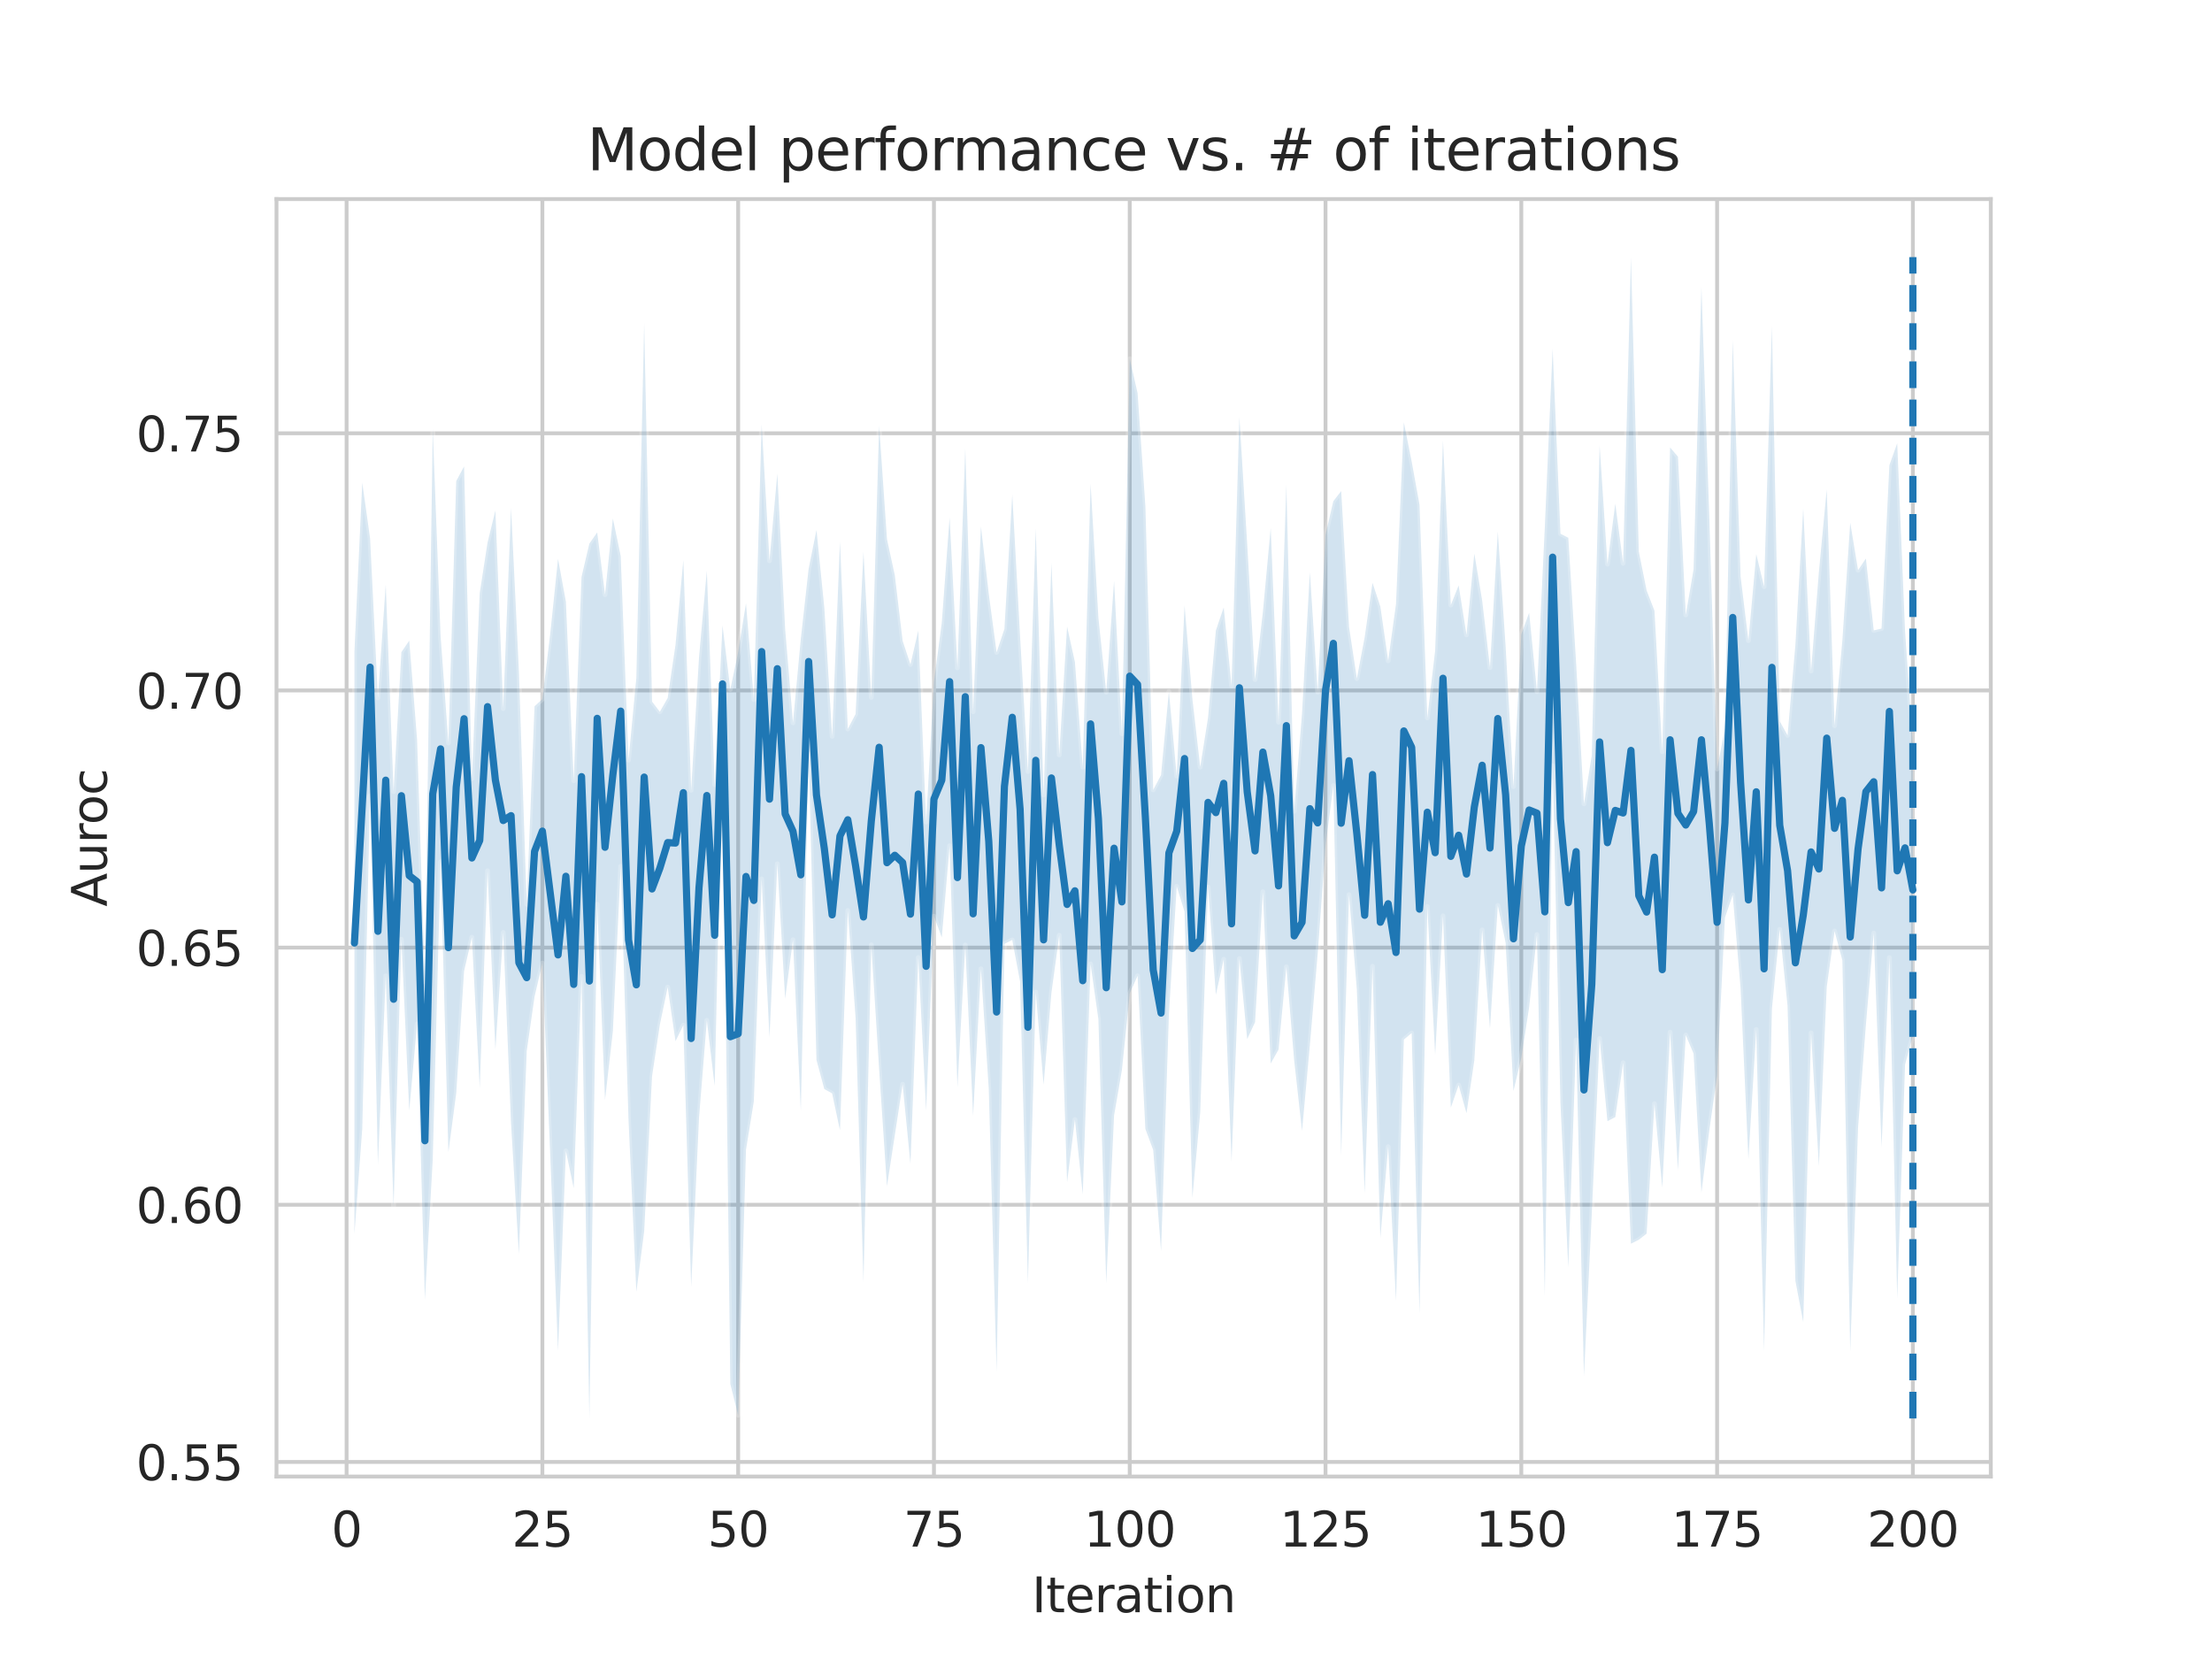 <?xml version="1.0" encoding="utf-8" standalone="no"?>
<!DOCTYPE svg PUBLIC "-//W3C//DTD SVG 1.1//EN"
  "http://www.w3.org/Graphics/SVG/1.1/DTD/svg11.dtd">
<svg xmlns:xlink="http://www.w3.org/1999/xlink" width="460.8pt" height="345.6pt" viewBox="0 0 460.8 345.6" xmlns="http://www.w3.org/2000/svg" version="1.1">
 <defs>
  <style type="text/css">*{stroke-linejoin: round; stroke-linecap: butt}</style>
 </defs>
 <g id="figure_1">
  <g id="patch_1">
   <path d="M 0 345.6 
L 460.8 345.6 
L 460.8 0 
L 0 0 
z
" style="fill: #ffffff"/>
  </g>
  <g id="axes_1">
   <g id="patch_2">
    <path d="M 57.6 307.584 
L 414.72 307.584 
L 414.72 41.472 
L 57.6 41.472 
z
" style="fill: #ffffff"/>
   </g>
   <g id="matplotlib.axis_1">
    <g id="xtick_1">
     <g id="line2d_1">
      <path d="M 72.201 307.584 
L 72.201 41.472 
" clip-path="url(#p3bf1d0aa64)" style="fill: none; stroke: #cccccc; stroke-width: 0.8; stroke-linecap: round"/>
     </g>
     <g id="text_1">
      <!-- 0 -->
      <g style="fill: #262626" transform="translate(69.02 322.182)scale(0.1 -0.1)">
       <defs>
        <path id="DejaVuSans-30" d="M 2034 4250 
Q 1547 4250 1301 3770 
Q 1056 3291 1056 2328 
Q 1056 1369 1301 889 
Q 1547 409 2034 409 
Q 2525 409 2770 889 
Q 3016 1369 3016 2328 
Q 3016 3291 2770 3770 
Q 2525 4250 2034 4250 
z
M 2034 4750 
Q 2819 4750 3233 4129 
Q 3647 3509 3647 2328 
Q 3647 1150 3233 529 
Q 2819 -91 2034 -91 
Q 1250 -91 836 529 
Q 422 1150 422 2328 
Q 422 3509 836 4129 
Q 1250 4750 2034 4750 
z
" transform="scale(0.016)"/>
       </defs>
       <use xlink:href="#DejaVuSans-30"/>
      </g>
     </g>
    </g>
    <g id="xtick_2">
     <g id="line2d_2">
      <path d="M 112.987 307.584 
L 112.987 41.472 
" clip-path="url(#p3bf1d0aa64)" style="fill: none; stroke: #cccccc; stroke-width: 0.8; stroke-linecap: round"/>
     </g>
     <g id="text_2">
      <!-- 25 -->
      <g style="fill: #262626" transform="translate(106.625 322.182)scale(0.1 -0.1)">
       <defs>
        <path id="DejaVuSans-32" d="M 1228 531 
L 3431 531 
L 3431 0 
L 469 0 
L 469 531 
Q 828 903 1448 1529 
Q 2069 2156 2228 2338 
Q 2531 2678 2651 2914 
Q 2772 3150 2772 3378 
Q 2772 3750 2511 3984 
Q 2250 4219 1831 4219 
Q 1534 4219 1204 4116 
Q 875 4013 500 3803 
L 500 4441 
Q 881 4594 1212 4672 
Q 1544 4750 1819 4750 
Q 2544 4750 2975 4387 
Q 3406 4025 3406 3419 
Q 3406 3131 3298 2873 
Q 3191 2616 2906 2266 
Q 2828 2175 2409 1742 
Q 1991 1309 1228 531 
z
" transform="scale(0.016)"/>
        <path id="DejaVuSans-35" d="M 691 4666 
L 3169 4666 
L 3169 4134 
L 1269 4134 
L 1269 2991 
Q 1406 3038 1543 3061 
Q 1681 3084 1819 3084 
Q 2600 3084 3056 2656 
Q 3513 2228 3513 1497 
Q 3513 744 3044 326 
Q 2575 -91 1722 -91 
Q 1428 -91 1123 -41 
Q 819 9 494 109 
L 494 744 
Q 775 591 1075 516 
Q 1375 441 1709 441 
Q 2250 441 2565 725 
Q 2881 1009 2881 1497 
Q 2881 1984 2565 2268 
Q 2250 2553 1709 2553 
Q 1456 2553 1204 2497 
Q 953 2441 691 2322 
L 691 4666 
z
" transform="scale(0.016)"/>
       </defs>
       <use xlink:href="#DejaVuSans-32"/>
       <use xlink:href="#DejaVuSans-35" x="63.623"/>
      </g>
     </g>
    </g>
    <g id="xtick_3">
     <g id="line2d_3">
      <path d="M 153.773 307.584 
L 153.773 41.472 
" clip-path="url(#p3bf1d0aa64)" style="fill: none; stroke: #cccccc; stroke-width: 0.8; stroke-linecap: round"/>
     </g>
     <g id="text_3">
      <!-- 50 -->
      <g style="fill: #262626" transform="translate(147.41 322.182)scale(0.1 -0.1)">
       <use xlink:href="#DejaVuSans-35"/>
       <use xlink:href="#DejaVuSans-30" x="63.623"/>
      </g>
     </g>
    </g>
    <g id="xtick_4">
     <g id="line2d_4">
      <path d="M 194.559 307.584 
L 194.559 41.472 
" clip-path="url(#p3bf1d0aa64)" style="fill: none; stroke: #cccccc; stroke-width: 0.8; stroke-linecap: round"/>
     </g>
     <g id="text_4">
      <!-- 75 -->
      <g style="fill: #262626" transform="translate(188.196 322.182)scale(0.1 -0.1)">
       <defs>
        <path id="DejaVuSans-37" d="M 525 4666 
L 3525 4666 
L 3525 4397 
L 1831 0 
L 1172 0 
L 2766 4134 
L 525 4134 
L 525 4666 
z
" transform="scale(0.016)"/>
       </defs>
       <use xlink:href="#DejaVuSans-37"/>
       <use xlink:href="#DejaVuSans-35" x="63.623"/>
      </g>
     </g>
    </g>
    <g id="xtick_5">
     <g id="line2d_5">
      <path d="M 235.344 307.584 
L 235.344 41.472 
" clip-path="url(#p3bf1d0aa64)" style="fill: none; stroke: #cccccc; stroke-width: 0.8; stroke-linecap: round"/>
     </g>
     <g id="text_5">
      <!-- 100 -->
      <g style="fill: #262626" transform="translate(225.801 322.182)scale(0.1 -0.1)">
       <defs>
        <path id="DejaVuSans-31" d="M 794 531 
L 1825 531 
L 1825 4091 
L 703 3866 
L 703 4441 
L 1819 4666 
L 2450 4666 
L 2450 531 
L 3481 531 
L 3481 0 
L 794 0 
L 794 531 
z
" transform="scale(0.016)"/>
       </defs>
       <use xlink:href="#DejaVuSans-31"/>
       <use xlink:href="#DejaVuSans-30" x="63.623"/>
       <use xlink:href="#DejaVuSans-30" x="127.246"/>
      </g>
     </g>
    </g>
    <g id="xtick_6">
     <g id="line2d_6">
      <path d="M 276.13 307.584 
L 276.13 41.472 
" clip-path="url(#p3bf1d0aa64)" style="fill: none; stroke: #cccccc; stroke-width: 0.8; stroke-linecap: round"/>
     </g>
     <g id="text_6">
      <!-- 125 -->
      <g style="fill: #262626" transform="translate(266.586 322.182)scale(0.1 -0.1)">
       <use xlink:href="#DejaVuSans-31"/>
       <use xlink:href="#DejaVuSans-32" x="63.623"/>
       <use xlink:href="#DejaVuSans-35" x="127.246"/>
      </g>
     </g>
    </g>
    <g id="xtick_7">
     <g id="line2d_7">
      <path d="M 316.916 307.584 
L 316.916 41.472 
" clip-path="url(#p3bf1d0aa64)" style="fill: none; stroke: #cccccc; stroke-width: 0.8; stroke-linecap: round"/>
     </g>
     <g id="text_7">
      <!-- 150 -->
      <g style="fill: #262626" transform="translate(307.372 322.182)scale(0.1 -0.1)">
       <use xlink:href="#DejaVuSans-31"/>
       <use xlink:href="#DejaVuSans-35" x="63.623"/>
       <use xlink:href="#DejaVuSans-30" x="127.246"/>
      </g>
     </g>
    </g>
    <g id="xtick_8">
     <g id="line2d_8">
      <path d="M 357.702 307.584 
L 357.702 41.472 
" clip-path="url(#p3bf1d0aa64)" style="fill: none; stroke: #cccccc; stroke-width: 0.8; stroke-linecap: round"/>
     </g>
     <g id="text_8">
      <!-- 175 -->
      <g style="fill: #262626" transform="translate(348.158 322.182)scale(0.1 -0.1)">
       <use xlink:href="#DejaVuSans-31"/>
       <use xlink:href="#DejaVuSans-37" x="63.623"/>
       <use xlink:href="#DejaVuSans-35" x="127.246"/>
      </g>
     </g>
    </g>
    <g id="xtick_9">
     <g id="line2d_9">
      <path d="M 398.487 307.584 
L 398.487 41.472 
" clip-path="url(#p3bf1d0aa64)" style="fill: none; stroke: #cccccc; stroke-width: 0.8; stroke-linecap: round"/>
     </g>
     <g id="text_9">
      <!-- 200 -->
      <g style="fill: #262626" transform="translate(388.944 322.182)scale(0.1 -0.1)">
       <use xlink:href="#DejaVuSans-32"/>
       <use xlink:href="#DejaVuSans-30" x="63.623"/>
       <use xlink:href="#DejaVuSans-30" x="127.246"/>
      </g>
     </g>
    </g>
    <g id="text_10">
     <!-- Iteration -->
     <g style="fill: #262626" transform="translate(214.951 335.861)scale(0.1 -0.1)">
      <defs>
       <path id="DejaVuSans-49" d="M 628 4666 
L 1259 4666 
L 1259 0 
L 628 0 
L 628 4666 
z
" transform="scale(0.016)"/>
       <path id="DejaVuSans-74" d="M 1172 4494 
L 1172 3500 
L 2356 3500 
L 2356 3053 
L 1172 3053 
L 1172 1153 
Q 1172 725 1289 603 
Q 1406 481 1766 481 
L 2356 481 
L 2356 0 
L 1766 0 
Q 1100 0 847 248 
Q 594 497 594 1153 
L 594 3053 
L 172 3053 
L 172 3500 
L 594 3500 
L 594 4494 
L 1172 4494 
z
" transform="scale(0.016)"/>
       <path id="DejaVuSans-65" d="M 3597 1894 
L 3597 1613 
L 953 1613 
Q 991 1019 1311 708 
Q 1631 397 2203 397 
Q 2534 397 2845 478 
Q 3156 559 3463 722 
L 3463 178 
Q 3153 47 2828 -22 
Q 2503 -91 2169 -91 
Q 1331 -91 842 396 
Q 353 884 353 1716 
Q 353 2575 817 3079 
Q 1281 3584 2069 3584 
Q 2775 3584 3186 3129 
Q 3597 2675 3597 1894 
z
M 3022 2063 
Q 3016 2534 2758 2815 
Q 2500 3097 2075 3097 
Q 1594 3097 1305 2825 
Q 1016 2553 972 2059 
L 3022 2063 
z
" transform="scale(0.016)"/>
       <path id="DejaVuSans-72" d="M 2631 2963 
Q 2534 3019 2420 3045 
Q 2306 3072 2169 3072 
Q 1681 3072 1420 2755 
Q 1159 2438 1159 1844 
L 1159 0 
L 581 0 
L 581 3500 
L 1159 3500 
L 1159 2956 
Q 1341 3275 1631 3429 
Q 1922 3584 2338 3584 
Q 2397 3584 2469 3576 
Q 2541 3569 2628 3553 
L 2631 2963 
z
" transform="scale(0.016)"/>
       <path id="DejaVuSans-61" d="M 2194 1759 
Q 1497 1759 1228 1600 
Q 959 1441 959 1056 
Q 959 750 1161 570 
Q 1363 391 1709 391 
Q 2188 391 2477 730 
Q 2766 1069 2766 1631 
L 2766 1759 
L 2194 1759 
z
M 3341 1997 
L 3341 0 
L 2766 0 
L 2766 531 
Q 2569 213 2275 61 
Q 1981 -91 1556 -91 
Q 1019 -91 701 211 
Q 384 513 384 1019 
Q 384 1609 779 1909 
Q 1175 2209 1959 2209 
L 2766 2209 
L 2766 2266 
Q 2766 2663 2505 2880 
Q 2244 3097 1772 3097 
Q 1472 3097 1187 3025 
Q 903 2953 641 2809 
L 641 3341 
Q 956 3463 1253 3523 
Q 1550 3584 1831 3584 
Q 2591 3584 2966 3190 
Q 3341 2797 3341 1997 
z
" transform="scale(0.016)"/>
       <path id="DejaVuSans-69" d="M 603 3500 
L 1178 3500 
L 1178 0 
L 603 0 
L 603 3500 
z
M 603 4863 
L 1178 4863 
L 1178 4134 
L 603 4134 
L 603 4863 
z
" transform="scale(0.016)"/>
       <path id="DejaVuSans-6f" d="M 1959 3097 
Q 1497 3097 1228 2736 
Q 959 2375 959 1747 
Q 959 1119 1226 758 
Q 1494 397 1959 397 
Q 2419 397 2687 759 
Q 2956 1122 2956 1747 
Q 2956 2369 2687 2733 
Q 2419 3097 1959 3097 
z
M 1959 3584 
Q 2709 3584 3137 3096 
Q 3566 2609 3566 1747 
Q 3566 888 3137 398 
Q 2709 -91 1959 -91 
Q 1206 -91 779 398 
Q 353 888 353 1747 
Q 353 2609 779 3096 
Q 1206 3584 1959 3584 
z
" transform="scale(0.016)"/>
       <path id="DejaVuSans-6e" d="M 3513 2113 
L 3513 0 
L 2938 0 
L 2938 2094 
Q 2938 2591 2744 2837 
Q 2550 3084 2163 3084 
Q 1697 3084 1428 2787 
Q 1159 2491 1159 1978 
L 1159 0 
L 581 0 
L 581 3500 
L 1159 3500 
L 1159 2956 
Q 1366 3272 1645 3428 
Q 1925 3584 2291 3584 
Q 2894 3584 3203 3211 
Q 3513 2838 3513 2113 
z
" transform="scale(0.016)"/>
      </defs>
      <use xlink:href="#DejaVuSans-49"/>
      <use xlink:href="#DejaVuSans-74" x="29.492"/>
      <use xlink:href="#DejaVuSans-65" x="68.701"/>
      <use xlink:href="#DejaVuSans-72" x="130.225"/>
      <use xlink:href="#DejaVuSans-61" x="171.338"/>
      <use xlink:href="#DejaVuSans-74" x="232.617"/>
      <use xlink:href="#DejaVuSans-69" x="271.826"/>
      <use xlink:href="#DejaVuSans-6f" x="299.609"/>
      <use xlink:href="#DejaVuSans-6e" x="360.791"/>
     </g>
    </g>
   </g>
   <g id="matplotlib.axis_2">
    <g id="ytick_1">
     <g id="line2d_10">
      <path d="M 57.6 304.552 
L 414.72 304.552 
" clip-path="url(#p3bf1d0aa64)" style="fill: none; stroke: #cccccc; stroke-width: 0.8; stroke-linecap: round"/>
     </g>
     <g id="text_11">
      <!-- 0.55 -->
      <g style="fill: #262626" transform="translate(28.334 308.351)scale(0.1 -0.1)">
       <defs>
        <path id="DejaVuSans-2e" d="M 684 794 
L 1344 794 
L 1344 0 
L 684 0 
L 684 794 
z
" transform="scale(0.016)"/>
       </defs>
       <use xlink:href="#DejaVuSans-30"/>
       <use xlink:href="#DejaVuSans-2e" x="63.623"/>
       <use xlink:href="#DejaVuSans-35" x="95.41"/>
       <use xlink:href="#DejaVuSans-35" x="159.033"/>
      </g>
     </g>
    </g>
    <g id="ytick_2">
     <g id="line2d_11">
      <path d="M 57.6 250.978 
L 414.72 250.978 
" clip-path="url(#p3bf1d0aa64)" style="fill: none; stroke: #cccccc; stroke-width: 0.8; stroke-linecap: round"/>
     </g>
     <g id="text_12">
      <!-- 0.60 -->
      <g style="fill: #262626" transform="translate(28.334 254.778)scale(0.1 -0.1)">
       <defs>
        <path id="DejaVuSans-36" d="M 2113 2584 
Q 1688 2584 1439 2293 
Q 1191 2003 1191 1497 
Q 1191 994 1439 701 
Q 1688 409 2113 409 
Q 2538 409 2786 701 
Q 3034 994 3034 1497 
Q 3034 2003 2786 2293 
Q 2538 2584 2113 2584 
z
M 3366 4563 
L 3366 3988 
Q 3128 4100 2886 4159 
Q 2644 4219 2406 4219 
Q 1781 4219 1451 3797 
Q 1122 3375 1075 2522 
Q 1259 2794 1537 2939 
Q 1816 3084 2150 3084 
Q 2853 3084 3261 2657 
Q 3669 2231 3669 1497 
Q 3669 778 3244 343 
Q 2819 -91 2113 -91 
Q 1303 -91 875 529 
Q 447 1150 447 2328 
Q 447 3434 972 4092 
Q 1497 4750 2381 4750 
Q 2619 4750 2861 4703 
Q 3103 4656 3366 4563 
z
" transform="scale(0.016)"/>
       </defs>
       <use xlink:href="#DejaVuSans-30"/>
       <use xlink:href="#DejaVuSans-2e" x="63.623"/>
       <use xlink:href="#DejaVuSans-36" x="95.41"/>
       <use xlink:href="#DejaVuSans-30" x="159.033"/>
      </g>
     </g>
    </g>
    <g id="ytick_3">
     <g id="line2d_12">
      <path d="M 57.6 197.405 
L 414.72 197.405 
" clip-path="url(#p3bf1d0aa64)" style="fill: none; stroke: #cccccc; stroke-width: 0.8; stroke-linecap: round"/>
     </g>
     <g id="text_13">
      <!-- 0.65 -->
      <g style="fill: #262626" transform="translate(28.334 201.204)scale(0.1 -0.1)">
       <use xlink:href="#DejaVuSans-30"/>
       <use xlink:href="#DejaVuSans-2e" x="63.623"/>
       <use xlink:href="#DejaVuSans-36" x="95.41"/>
       <use xlink:href="#DejaVuSans-35" x="159.033"/>
      </g>
     </g>
    </g>
    <g id="ytick_4">
     <g id="line2d_13">
      <path d="M 57.6 143.831 
L 414.72 143.831 
" clip-path="url(#p3bf1d0aa64)" style="fill: none; stroke: #cccccc; stroke-width: 0.8; stroke-linecap: round"/>
     </g>
     <g id="text_14">
      <!-- 0.70 -->
      <g style="fill: #262626" transform="translate(28.334 147.63)scale(0.1 -0.1)">
       <use xlink:href="#DejaVuSans-30"/>
       <use xlink:href="#DejaVuSans-2e" x="63.623"/>
       <use xlink:href="#DejaVuSans-37" x="95.41"/>
       <use xlink:href="#DejaVuSans-30" x="159.033"/>
      </g>
     </g>
    </g>
    <g id="ytick_5">
     <g id="line2d_14">
      <path d="M 57.6 90.257 
L 414.72 90.257 
" clip-path="url(#p3bf1d0aa64)" style="fill: none; stroke: #cccccc; stroke-width: 0.8; stroke-linecap: round"/>
     </g>
     <g id="text_15">
      <!-- 0.75 -->
      <g style="fill: #262626" transform="translate(28.334 94.056)scale(0.1 -0.1)">
       <use xlink:href="#DejaVuSans-30"/>
       <use xlink:href="#DejaVuSans-2e" x="63.623"/>
       <use xlink:href="#DejaVuSans-37" x="95.41"/>
       <use xlink:href="#DejaVuSans-35" x="159.033"/>
      </g>
     </g>
    </g>
    <g id="text_16">
     <!-- Auroc -->
     <g style="fill: #262626" transform="translate(22.255 188.869)rotate(-90)scale(0.1 -0.1)">
      <defs>
       <path id="DejaVuSans-41" d="M 2188 4044 
L 1331 1722 
L 3047 1722 
L 2188 4044 
z
M 1831 4666 
L 2547 4666 
L 4325 0 
L 3669 0 
L 3244 1197 
L 1141 1197 
L 716 0 
L 50 0 
L 1831 4666 
z
" transform="scale(0.016)"/>
       <path id="DejaVuSans-75" d="M 544 1381 
L 544 3500 
L 1119 3500 
L 1119 1403 
Q 1119 906 1312 657 
Q 1506 409 1894 409 
Q 2359 409 2629 706 
Q 2900 1003 2900 1516 
L 2900 3500 
L 3475 3500 
L 3475 0 
L 2900 0 
L 2900 538 
Q 2691 219 2414 64 
Q 2138 -91 1772 -91 
Q 1169 -91 856 284 
Q 544 659 544 1381 
z
M 1991 3584 
L 1991 3584 
z
" transform="scale(0.016)"/>
       <path id="DejaVuSans-63" d="M 3122 3366 
L 3122 2828 
Q 2878 2963 2633 3030 
Q 2388 3097 2138 3097 
Q 1578 3097 1268 2742 
Q 959 2388 959 1747 
Q 959 1106 1268 751 
Q 1578 397 2138 397 
Q 2388 397 2633 464 
Q 2878 531 3122 666 
L 3122 134 
Q 2881 22 2623 -34 
Q 2366 -91 2075 -91 
Q 1284 -91 818 406 
Q 353 903 353 1747 
Q 353 2603 823 3093 
Q 1294 3584 2113 3584 
Q 2378 3584 2631 3529 
Q 2884 3475 3122 3366 
z
" transform="scale(0.016)"/>
      </defs>
      <use xlink:href="#DejaVuSans-41"/>
      <use xlink:href="#DejaVuSans-75" x="68.408"/>
      <use xlink:href="#DejaVuSans-72" x="131.787"/>
      <use xlink:href="#DejaVuSans-6f" x="170.65"/>
      <use xlink:href="#DejaVuSans-63" x="231.832"/>
     </g>
    </g>
   </g>
   <g id="PolyCollection_1">
    <defs>
     <path id="m99978fbb27" d="M 73.833 -209.766 
L 73.833 -88.525 
L 75.464 -110.483 
L 77.096 -179.811 
L 78.727 -102.978 
L 80.358 -142.316 
L 81.99 -94.193 
L 83.621 -149.939 
L 85.253 -114.235 
L 86.884 -132.306 
L 88.516 -74.828 
L 90.147 -104.103 
L 91.778 -166.05 
L 93.41 -105.568 
L 95.041 -117.875 
L 96.673 -143.314 
L 98.304 -150.361 
L 99.936 -118.995 
L 101.567 -164.212 
L 103.198 -126.956 
L 104.83 -151.356 
L 106.461 -111.589 
L 108.093 -84.312 
L 109.724 -126.652 
L 111.356 -138 
L 112.987 -144.977 
L 114.618 -105.201 
L 116.25 -64.179 
L 117.881 -105.865 
L 119.513 -98.102 
L 121.144 -142.205 
L 122.776 -50.112 
L 124.407 -157.229 
L 126.038 -116.483 
L 127.67 -130.774 
L 129.301 -165.129 
L 130.933 -112.343 
L 132.564 -76.527 
L 134.196 -89.151 
L 135.827 -121.38 
L 137.458 -132.152 
L 139.09 -139.966 
L 140.721 -128.706 
L 142.353 -132.041 
L 143.984 -77.55 
L 145.616 -112.734 
L 147.247 -133.055 
L 148.879 -119.388 
L 150.51 -190.953 
L 152.141 -57.301 
L 153.773 -50.783 
L 155.404 -106.101 
L 157.036 -116.175 
L 158.667 -162.512 
L 160.299 -129.469 
L 161.93 -165.662 
L 163.561 -137.574 
L 165.193 -149.841 
L 166.824 -114.217 
L 168.456 -188.487 
L 170.087 -124.809 
L 171.719 -118.734 
L 173.35 -117.825 
L 174.981 -110.144 
L 176.613 -155.923 
L 178.244 -133.493 
L 179.876 -78.494 
L 181.507 -148.778 
L 183.139 -122.921 
L 184.77 -98.481 
L 186.401 -109.106 
L 188.033 -119.73 
L 189.664 -103.165 
L 191.296 -146.129 
L 192.927 -114.242 
L 194.559 -154.738 
L 196.19 -150.313 
L 197.821 -169.408 
L 199.453 -119.109 
L 201.084 -148.745 
L 202.716 -113.146 
L 204.347 -143.777 
L 205.979 -118.806 
L 207.61 -59.861 
L 209.241 -148.968 
L 210.873 -149.795 
L 212.504 -141.124 
L 214.136 -78.324 
L 215.767 -138.937 
L 217.399 -119.646 
L 219.03 -138.777 
L 220.661 -150.766 
L 222.293 -99.326 
L 223.924 -112.389 
L 225.556 -96.814 
L 227.187 -144.793 
L 228.819 -133.286 
L 230.45 -78.287 
L 232.081 -113.224 
L 233.713 -122.701 
L 235.344 -138.656 
L 236.976 -142.325 
L 238.607 -110.419 
L 240.239 -106.022 
L 241.87 -84.978 
L 243.501 -134.265 
L 245.133 -160.963 
L 246.764 -155.677 
L 248.396 -96.062 
L 250.027 -113.825 
L 251.659 -160.811 
L 253.29 -138.374 
L 254.921 -145.775 
L 256.553 -103.581 
L 258.184 -145.915 
L 259.816 -129.164 
L 261.447 -132.654 
L 263.079 -159.83 
L 264.71 -124.052 
L 266.341 -126.958 
L 267.973 -144.196 
L 269.604 -124.679 
L 271.236 -110.01 
L 272.867 -127.886 
L 274.499 -146.941 
L 276.13 -169.475 
L 277.761 -181.954 
L 279.393 -104.922 
L 281.024 -159.23 
L 282.656 -139.517 
L 284.287 -97.023 
L 285.919 -144.321 
L 287.55 -87.728 
L 289.181 -106.74 
L 290.813 -74.627 
L 292.444 -129.036 
L 294.076 -130.397 
L 295.707 -71.975 
L 297.339 -156.758 
L 298.97 -125.877 
L 300.601 -154.807 
L 302.233 -114.858 
L 303.864 -119.563 
L 305.496 -113.708 
L 307.127 -124.713 
L 308.759 -151.88 
L 310.39 -131.359 
L 312.021 -156.979 
L 313.653 -149.201 
L 315.284 -118.323 
L 316.916 -125.26 
L 318.547 -135.774 
L 320.179 -150.899 
L 321.81 -75.633 
L 323.441 -186.087 
L 325.073 -115.691 
L 326.704 -81.572 
L 328.336 -128.958 
L 329.967 -58.942 
L 331.599 -92.847 
L 333.23 -129.26 
L 334.862 -112.034 
L 336.493 -112.889 
L 338.124 -124.235 
L 339.756 -86.517 
L 341.387 -87.332 
L 343.019 -88.608 
L 344.65 -115.687 
L 346.282 -98.193 
L 347.913 -130.589 
L 349.544 -101.853 
L 351.176 -129.971 
L 352.807 -126.114 
L 354.439 -97.186 
L 356.07 -110.077 
L 357.702 -121.54 
L 359.333 -154.448 
L 360.964 -159.178 
L 362.596 -139.759 
L 364.227 -104.131 
L 365.859 -131.143 
L 367.49 -64.166 
L 369.122 -135.454 
L 370.753 -152.006 
L 372.384 -136.051 
L 374.016 -78.774 
L 375.647 -70.197 
L 377.279 -130.435 
L 378.91 -102.705 
L 380.542 -140.022 
L 382.173 -151.652 
L 383.804 -145.547 
L 385.436 -64.112 
L 387.067 -110.685 
L 388.699 -132.125 
L 390.33 -151.223 
L 391.962 -106.617 
L 393.593 -146.104 
L 395.224 -75.134 
L 396.856 -123.841 
L 398.487 -129.867 
L 398.487 -190.557 
L 398.487 -190.557 
L 396.856 -214.103 
L 395.224 -253.253 
L 393.593 -248.686 
L 391.962 -214.658 
L 390.33 -214.275 
L 388.699 -229.248 
L 387.067 -226.813 
L 385.436 -236.692 
L 383.804 -212.199 
L 382.173 -194.425 
L 380.542 -243.648 
L 378.91 -226.442 
L 377.279 -205.809 
L 375.647 -239.623 
L 374.016 -211.285 
L 372.384 -192.409 
L 370.753 -195.346 
L 369.122 -277.698 
L 367.49 -223.385 
L 365.859 -230.163 
L 364.227 -212.134 
L 362.596 -225.453 
L 360.964 -274.763 
L 359.333 -193.842 
L 357.702 -185.399 
L 356.07 -238.023 
L 354.439 -285.785 
L 352.807 -226.972 
L 351.176 -217.489 
L 349.544 -250.462 
L 347.913 -252.384 
L 346.282 -189.01 
L 344.65 -218.384 
L 343.019 -222.594 
L 341.387 -230.696 
L 339.756 -292.032 
L 338.124 -228.248 
L 336.493 -240.661 
L 334.862 -228.075 
L 333.23 -252.818 
L 331.599 -188.234 
L 329.967 -178.139 
L 328.336 -207.414 
L 326.704 -233.567 
L 325.073 -234.413 
L 323.441 -272.978 
L 321.81 -235.655 
L 320.179 -201.505 
L 318.547 -217.95 
L 316.916 -213.463 
L 315.284 -181.74 
L 313.653 -210.846 
L 312.021 -234.852 
L 310.39 -206.527 
L 308.759 -220.488 
L 307.127 -230.26 
L 305.496 -213.335 
L 303.864 -223.641 
L 302.233 -219.55 
L 300.601 -253.811 
L 298.97 -210.066 
L 297.339 -196.05 
L 295.707 -240.455 
L 294.076 -249.436 
L 292.444 -257.623 
L 290.813 -219.732 
L 289.181 -207.935 
L 287.55 -219.237 
L 285.919 -224.167 
L 284.287 -212.838 
L 282.656 -204.232 
L 281.024 -215.021 
L 279.393 -243.297 
L 277.761 -241.195 
L 276.13 -234.19 
L 274.499 -201.413 
L 272.867 -226.395 
L 271.236 -196.926 
L 269.604 -176.591 
L 267.973 -244.672 
L 266.341 -195.152 
L 264.71 -235.604 
L 263.079 -218.02 
L 261.447 -204.026 
L 259.816 -232.141 
L 258.184 -258.729 
L 256.553 -202.727 
L 254.921 -219.054 
L 253.29 -214.254 
L 251.659 -196.083 
L 250.027 -185.802 
L 248.396 -199.968 
L 246.764 -219.478 
L 245.133 -183.91 
L 243.501 -201.564 
L 241.87 -184.144 
L 240.239 -181.051 
L 238.607 -240.043 
L 236.976 -263.719 
L 235.344 -270.846 
L 233.713 -192.744 
L 232.081 -224.574 
L 230.45 -201.397 
L 228.819 -216.871 
L 227.187 -244.801 
L 225.556 -185.789 
L 223.924 -207.669 
L 222.293 -215.053 
L 220.661 -188.344 
L 219.03 -228.291 
L 217.399 -179.978 
L 215.767 -235.48 
L 214.136 -184.887 
L 212.504 -212.933 
L 210.873 -242.555 
L 209.241 -214.563 
L 207.61 -209.692 
L 205.979 -221.862 
L 204.347 -235.93 
L 202.716 -197.323 
L 201.084 -252.188 
L 199.453 -206.467 
L 197.821 -237.794 
L 196.19 -215.828 
L 194.559 -203.536 
L 192.927 -174.354 
L 191.296 -214.238 
L 189.664 -207.178 
L 188.033 -212.094 
L 186.401 -225.76 
L 184.77 -233.284 
L 183.139 -256.937 
L 181.507 -200.322 
L 179.876 -230.656 
L 178.244 -196.862 
L 176.613 -193.736 
L 174.981 -232.775 
L 173.35 -192.208 
L 171.719 -218.98 
L 170.087 -235.185 
L 168.456 -227.103 
L 166.824 -212.497 
L 165.193 -195.005 
L 163.561 -214.501 
L 161.93 -246.935 
L 160.299 -228.777 
L 158.667 -257.213 
L 157.036 -199.875 
L 155.404 -219.921 
L 153.773 -209.728 
L 152.141 -201.975 
L 150.51 -215.294 
L 148.879 -182.141 
L 147.247 -226.7 
L 145.616 -208.623 
L 143.984 -180.98 
L 142.353 -228.904 
L 140.721 -211.248 
L 139.09 -200.182 
L 137.458 -197.317 
L 135.827 -199.446 
L 134.196 -278.285 
L 132.564 -204.36 
L 130.933 -187.257 
L 129.301 -229.789 
L 127.67 -237.585 
L 126.038 -221.717 
L 124.407 -234.681 
L 122.776 -232.353 
L 121.144 -225.413 
L 119.513 -182.954 
L 117.881 -220.251 
L 116.25 -229.177 
L 114.618 -213.497 
L 112.987 -199.952 
L 111.356 -198.474 
L 109.724 -157.216 
L 108.093 -205.747 
L 106.461 -239.789 
L 104.83 -197.981 
L 103.198 -239.238 
L 101.567 -232.573 
L 99.936 -222.033 
L 98.304 -183.373 
L 96.673 -248.438 
L 95.041 -245.373 
L 93.41 -190.815 
L 91.778 -213.127 
L 90.147 -256.312 
L 88.516 -141.099 
L 86.884 -191.533 
L 85.253 -212.146 
L 83.621 -209.736 
L 81.99 -180.694 
L 80.358 -223.83 
L 78.727 -200.219 
L 77.096 -233.42 
L 75.464 -245.044 
L 73.833 -209.766 
z
" style="stroke: #ffffff; stroke-opacity: 0.2"/>
    </defs>
    <g clip-path="url(#p3bf1d0aa64)">
     <use xlink:href="#m99978fbb27" x="0" y="345.6" style="fill: #1f77b4; fill-opacity: 0.2; stroke: #ffffff; stroke-opacity: 0.2"/>
    </g>
   </g>
   <g id="line2d_15">
    <path d="M 73.833 196.455 
L 77.096 138.985 
L 78.727 194.002 
L 80.358 162.527 
L 81.99 208.157 
L 83.621 165.763 
L 85.253 182.41 
L 86.884 183.68 
L 88.516 237.637 
L 90.147 165.392 
L 91.778 156.011 
L 93.41 197.409 
L 95.041 163.976 
L 96.673 149.724 
L 98.304 178.733 
L 99.936 175.086 
L 101.567 147.208 
L 103.198 162.503 
L 104.83 170.931 
L 106.461 169.911 
L 108.093 200.57 
L 109.724 203.666 
L 111.356 177.363 
L 112.987 173.136 
L 116.25 198.922 
L 117.881 182.542 
L 119.513 205.072 
L 121.144 161.791 
L 122.776 204.368 
L 124.407 149.645 
L 126.038 176.5 
L 127.67 161.421 
L 129.301 148.141 
L 130.933 195.8 
L 132.564 205.157 
L 134.196 161.882 
L 135.827 185.187 
L 137.458 180.865 
L 139.09 175.526 
L 140.721 175.623 
L 142.353 165.128 
L 143.984 216.335 
L 145.616 184.921 
L 147.247 165.723 
L 148.879 194.836 
L 150.51 142.476 
L 152.141 215.962 
L 153.773 215.345 
L 155.404 182.589 
L 157.036 187.575 
L 158.667 135.737 
L 160.299 166.477 
L 161.93 139.301 
L 163.561 169.562 
L 165.193 173.177 
L 166.824 182.243 
L 168.456 137.805 
L 170.087 165.603 
L 171.719 176.743 
L 173.35 190.584 
L 174.981 174.14 
L 176.613 170.77 
L 178.244 180.422 
L 179.876 191.025 
L 181.507 171.05 
L 183.139 155.671 
L 184.77 179.718 
L 186.401 178.167 
L 188.033 179.688 
L 189.664 190.429 
L 191.296 165.416 
L 192.927 201.302 
L 194.559 166.463 
L 196.19 162.529 
L 197.821 141.999 
L 199.453 182.812 
L 201.084 145.134 
L 202.716 190.365 
L 204.347 155.746 
L 205.979 175.266 
L 207.61 210.823 
L 209.241 163.834 
L 210.873 149.425 
L 212.504 168.571 
L 214.136 213.994 
L 215.767 158.391 
L 217.399 195.788 
L 219.03 162.066 
L 220.661 176.045 
L 222.293 188.41 
L 223.924 185.571 
L 225.556 204.298 
L 227.187 150.803 
L 228.819 170.521 
L 230.45 205.758 
L 232.081 176.701 
L 233.713 187.878 
L 235.344 140.849 
L 236.976 142.578 
L 238.607 170.369 
L 240.239 202.063 
L 241.87 211.039 
L 243.501 177.686 
L 245.133 173.163 
L 246.764 158.023 
L 248.396 197.585 
L 250.027 195.787 
L 251.659 167.153 
L 253.29 169.286 
L 254.921 163.186 
L 256.553 192.446 
L 258.184 143.278 
L 259.816 164.947 
L 261.447 177.26 
L 263.079 156.675 
L 264.71 165.772 
L 266.341 184.545 
L 267.973 151.166 
L 269.604 194.965 
L 271.236 192.132 
L 272.867 168.46 
L 274.499 171.423 
L 276.13 143.767 
L 277.761 134.026 
L 279.393 171.49 
L 281.024 158.475 
L 282.656 173.725 
L 284.287 190.669 
L 285.919 161.356 
L 287.55 192.118 
L 289.181 188.262 
L 290.813 198.421 
L 292.444 152.27 
L 294.076 155.684 
L 295.707 189.385 
L 297.339 169.196 
L 298.97 177.628 
L 300.601 141.291 
L 302.233 178.396 
L 303.864 173.998 
L 305.496 182.079 
L 307.127 168.114 
L 308.759 159.416 
L 310.39 176.657 
L 312.021 149.685 
L 313.653 165.576 
L 315.284 195.568 
L 316.916 176.238 
L 318.547 168.738 
L 320.179 169.398 
L 321.81 189.956 
L 323.441 116.068 
L 325.073 170.548 
L 326.704 188.031 
L 328.336 177.414 
L 329.967 227.06 
L 331.599 205.06 
L 333.23 154.561 
L 334.862 175.545 
L 336.493 168.825 
L 338.124 169.358 
L 339.756 156.326 
L 341.387 186.586 
L 343.019 189.999 
L 344.65 178.565 
L 346.282 201.999 
L 347.913 154.113 
L 349.544 169.442 
L 351.176 171.87 
L 352.807 169.057 
L 354.439 154.115 
L 356.07 171.55 
L 357.702 192.131 
L 359.333 171.455 
L 360.964 128.629 
L 362.596 162.994 
L 364.227 187.468 
L 365.859 164.947 
L 367.49 201.824 
L 369.122 139.024 
L 370.753 171.924 
L 372.384 181.37 
L 374.016 200.571 
L 375.647 190.69 
L 377.279 177.478 
L 378.91 181.026 
L 380.542 153.765 
L 382.173 172.561 
L 383.804 166.727 
L 385.436 195.198 
L 387.067 176.851 
L 388.699 164.914 
L 390.33 162.851 
L 391.962 184.962 
L 393.593 148.205 
L 395.224 181.407 
L 396.856 176.628 
L 398.487 185.388 
L 398.487 185.388 
" clip-path="url(#p3bf1d0aa64)" style="fill: none; stroke: #1f77b4; stroke-width: 1.5; stroke-linecap: round"/>
   </g>
   <g id="LineCollection_1">
    <path d="M 398.487 295.488 
L 398.487 53.568 
" clip-path="url(#p3bf1d0aa64)" style="fill: none; stroke-dasharray: 5.55,2.4; stroke-dashoffset: 0; stroke: #1f77b4; stroke-width: 1.5"/>
   </g>
   <g id="patch_3">
    <path d="M 57.6 307.584 
L 57.6 41.472 
" style="fill: none; stroke: #cccccc; stroke-width: 0.8; stroke-linejoin: miter; stroke-linecap: square"/>
   </g>
   <g id="patch_4">
    <path d="M 414.72 307.584 
L 414.72 41.472 
" style="fill: none; stroke: #cccccc; stroke-width: 0.8; stroke-linejoin: miter; stroke-linecap: square"/>
   </g>
   <g id="patch_5">
    <path d="M 57.6 307.584 
L 414.72 307.584 
" style="fill: none; stroke: #cccccc; stroke-width: 0.8; stroke-linejoin: miter; stroke-linecap: square"/>
   </g>
   <g id="patch_6">
    <path d="M 57.6 41.472 
L 414.72 41.472 
" style="fill: none; stroke: #cccccc; stroke-width: 0.8; stroke-linejoin: miter; stroke-linecap: square"/>
   </g>
   <g id="text_17">
    <!-- Model performance vs. # of iterations -->
    <g style="fill: #262626" transform="translate(122.315 35.472)scale(0.12 -0.12)">
     <defs>
      <path id="DejaVuSans-4d" d="M 628 4666 
L 1569 4666 
L 2759 1491 
L 3956 4666 
L 4897 4666 
L 4897 0 
L 4281 0 
L 4281 4097 
L 3078 897 
L 2444 897 
L 1241 4097 
L 1241 0 
L 628 0 
L 628 4666 
z
" transform="scale(0.016)"/>
      <path id="DejaVuSans-64" d="M 2906 2969 
L 2906 4863 
L 3481 4863 
L 3481 0 
L 2906 0 
L 2906 525 
Q 2725 213 2448 61 
Q 2172 -91 1784 -91 
Q 1150 -91 751 415 
Q 353 922 353 1747 
Q 353 2572 751 3078 
Q 1150 3584 1784 3584 
Q 2172 3584 2448 3432 
Q 2725 3281 2906 2969 
z
M 947 1747 
Q 947 1113 1208 752 
Q 1469 391 1925 391 
Q 2381 391 2643 752 
Q 2906 1113 2906 1747 
Q 2906 2381 2643 2742 
Q 2381 3103 1925 3103 
Q 1469 3103 1208 2742 
Q 947 2381 947 1747 
z
" transform="scale(0.016)"/>
      <path id="DejaVuSans-6c" d="M 603 4863 
L 1178 4863 
L 1178 0 
L 603 0 
L 603 4863 
z
" transform="scale(0.016)"/>
      <path id="DejaVuSans-20" transform="scale(0.016)"/>
      <path id="DejaVuSans-70" d="M 1159 525 
L 1159 -1331 
L 581 -1331 
L 581 3500 
L 1159 3500 
L 1159 2969 
Q 1341 3281 1617 3432 
Q 1894 3584 2278 3584 
Q 2916 3584 3314 3078 
Q 3713 2572 3713 1747 
Q 3713 922 3314 415 
Q 2916 -91 2278 -91 
Q 1894 -91 1617 61 
Q 1341 213 1159 525 
z
M 3116 1747 
Q 3116 2381 2855 2742 
Q 2594 3103 2138 3103 
Q 1681 3103 1420 2742 
Q 1159 2381 1159 1747 
Q 1159 1113 1420 752 
Q 1681 391 2138 391 
Q 2594 391 2855 752 
Q 3116 1113 3116 1747 
z
" transform="scale(0.016)"/>
      <path id="DejaVuSans-66" d="M 2375 4863 
L 2375 4384 
L 1825 4384 
Q 1516 4384 1395 4259 
Q 1275 4134 1275 3809 
L 1275 3500 
L 2222 3500 
L 2222 3053 
L 1275 3053 
L 1275 0 
L 697 0 
L 697 3053 
L 147 3053 
L 147 3500 
L 697 3500 
L 697 3744 
Q 697 4328 969 4595 
Q 1241 4863 1831 4863 
L 2375 4863 
z
" transform="scale(0.016)"/>
      <path id="DejaVuSans-6d" d="M 3328 2828 
Q 3544 3216 3844 3400 
Q 4144 3584 4550 3584 
Q 5097 3584 5394 3201 
Q 5691 2819 5691 2113 
L 5691 0 
L 5113 0 
L 5113 2094 
Q 5113 2597 4934 2840 
Q 4756 3084 4391 3084 
Q 3944 3084 3684 2787 
Q 3425 2491 3425 1978 
L 3425 0 
L 2847 0 
L 2847 2094 
Q 2847 2600 2669 2842 
Q 2491 3084 2119 3084 
Q 1678 3084 1418 2786 
Q 1159 2488 1159 1978 
L 1159 0 
L 581 0 
L 581 3500 
L 1159 3500 
L 1159 2956 
Q 1356 3278 1631 3431 
Q 1906 3584 2284 3584 
Q 2666 3584 2933 3390 
Q 3200 3197 3328 2828 
z
" transform="scale(0.016)"/>
      <path id="DejaVuSans-76" d="M 191 3500 
L 800 3500 
L 1894 563 
L 2988 3500 
L 3597 3500 
L 2284 0 
L 1503 0 
L 191 3500 
z
" transform="scale(0.016)"/>
      <path id="DejaVuSans-73" d="M 2834 3397 
L 2834 2853 
Q 2591 2978 2328 3040 
Q 2066 3103 1784 3103 
Q 1356 3103 1142 2972 
Q 928 2841 928 2578 
Q 928 2378 1081 2264 
Q 1234 2150 1697 2047 
L 1894 2003 
Q 2506 1872 2764 1633 
Q 3022 1394 3022 966 
Q 3022 478 2636 193 
Q 2250 -91 1575 -91 
Q 1294 -91 989 -36 
Q 684 19 347 128 
L 347 722 
Q 666 556 975 473 
Q 1284 391 1588 391 
Q 1994 391 2212 530 
Q 2431 669 2431 922 
Q 2431 1156 2273 1281 
Q 2116 1406 1581 1522 
L 1381 1569 
Q 847 1681 609 1914 
Q 372 2147 372 2553 
Q 372 3047 722 3315 
Q 1072 3584 1716 3584 
Q 2034 3584 2315 3537 
Q 2597 3491 2834 3397 
z
" transform="scale(0.016)"/>
      <path id="DejaVuSans-23" d="M 3272 2816 
L 2363 2816 
L 2100 1772 
L 3016 1772 
L 3272 2816 
z
M 2803 4594 
L 2478 3297 
L 3391 3297 
L 3719 4594 
L 4219 4594 
L 3897 3297 
L 4872 3297 
L 4872 2816 
L 3775 2816 
L 3519 1772 
L 4513 1772 
L 4513 1294 
L 3397 1294 
L 3072 0 
L 2572 0 
L 2894 1294 
L 1978 1294 
L 1656 0 
L 1153 0 
L 1478 1294 
L 494 1294 
L 494 1772 
L 1594 1772 
L 1856 2816 
L 850 2816 
L 850 3297 
L 1978 3297 
L 2297 4594 
L 2803 4594 
z
" transform="scale(0.016)"/>
     </defs>
     <use xlink:href="#DejaVuSans-4d"/>
     <use xlink:href="#DejaVuSans-6f" x="86.279"/>
     <use xlink:href="#DejaVuSans-64" x="147.461"/>
     <use xlink:href="#DejaVuSans-65" x="210.938"/>
     <use xlink:href="#DejaVuSans-6c" x="272.461"/>
     <use xlink:href="#DejaVuSans-20" x="300.244"/>
     <use xlink:href="#DejaVuSans-70" x="332.031"/>
     <use xlink:href="#DejaVuSans-65" x="395.508"/>
     <use xlink:href="#DejaVuSans-72" x="457.031"/>
     <use xlink:href="#DejaVuSans-66" x="498.145"/>
     <use xlink:href="#DejaVuSans-6f" x="533.35"/>
     <use xlink:href="#DejaVuSans-72" x="594.531"/>
     <use xlink:href="#DejaVuSans-6d" x="633.895"/>
     <use xlink:href="#DejaVuSans-61" x="731.307"/>
     <use xlink:href="#DejaVuSans-6e" x="792.586"/>
     <use xlink:href="#DejaVuSans-63" x="855.965"/>
     <use xlink:href="#DejaVuSans-65" x="910.945"/>
     <use xlink:href="#DejaVuSans-20" x="972.469"/>
     <use xlink:href="#DejaVuSans-76" x="1004.256"/>
     <use xlink:href="#DejaVuSans-73" x="1063.436"/>
     <use xlink:href="#DejaVuSans-2e" x="1115.535"/>
     <use xlink:href="#DejaVuSans-20" x="1147.322"/>
     <use xlink:href="#DejaVuSans-23" x="1179.109"/>
     <use xlink:href="#DejaVuSans-20" x="1262.898"/>
     <use xlink:href="#DejaVuSans-6f" x="1294.686"/>
     <use xlink:href="#DejaVuSans-66" x="1355.867"/>
     <use xlink:href="#DejaVuSans-20" x="1391.072"/>
     <use xlink:href="#DejaVuSans-69" x="1422.859"/>
     <use xlink:href="#DejaVuSans-74" x="1450.643"/>
     <use xlink:href="#DejaVuSans-65" x="1489.852"/>
     <use xlink:href="#DejaVuSans-72" x="1551.375"/>
     <use xlink:href="#DejaVuSans-61" x="1592.488"/>
     <use xlink:href="#DejaVuSans-74" x="1653.768"/>
     <use xlink:href="#DejaVuSans-69" x="1692.977"/>
     <use xlink:href="#DejaVuSans-6f" x="1720.76"/>
     <use xlink:href="#DejaVuSans-6e" x="1781.941"/>
     <use xlink:href="#DejaVuSans-73" x="1845.32"/>
    </g>
   </g>
  </g>
 </g>
 <defs>
  <clipPath id="p3bf1d0aa64">
   <rect x="57.6" y="41.472" width="357.12" height="266.112"/>
  </clipPath>
 </defs>
</svg>
